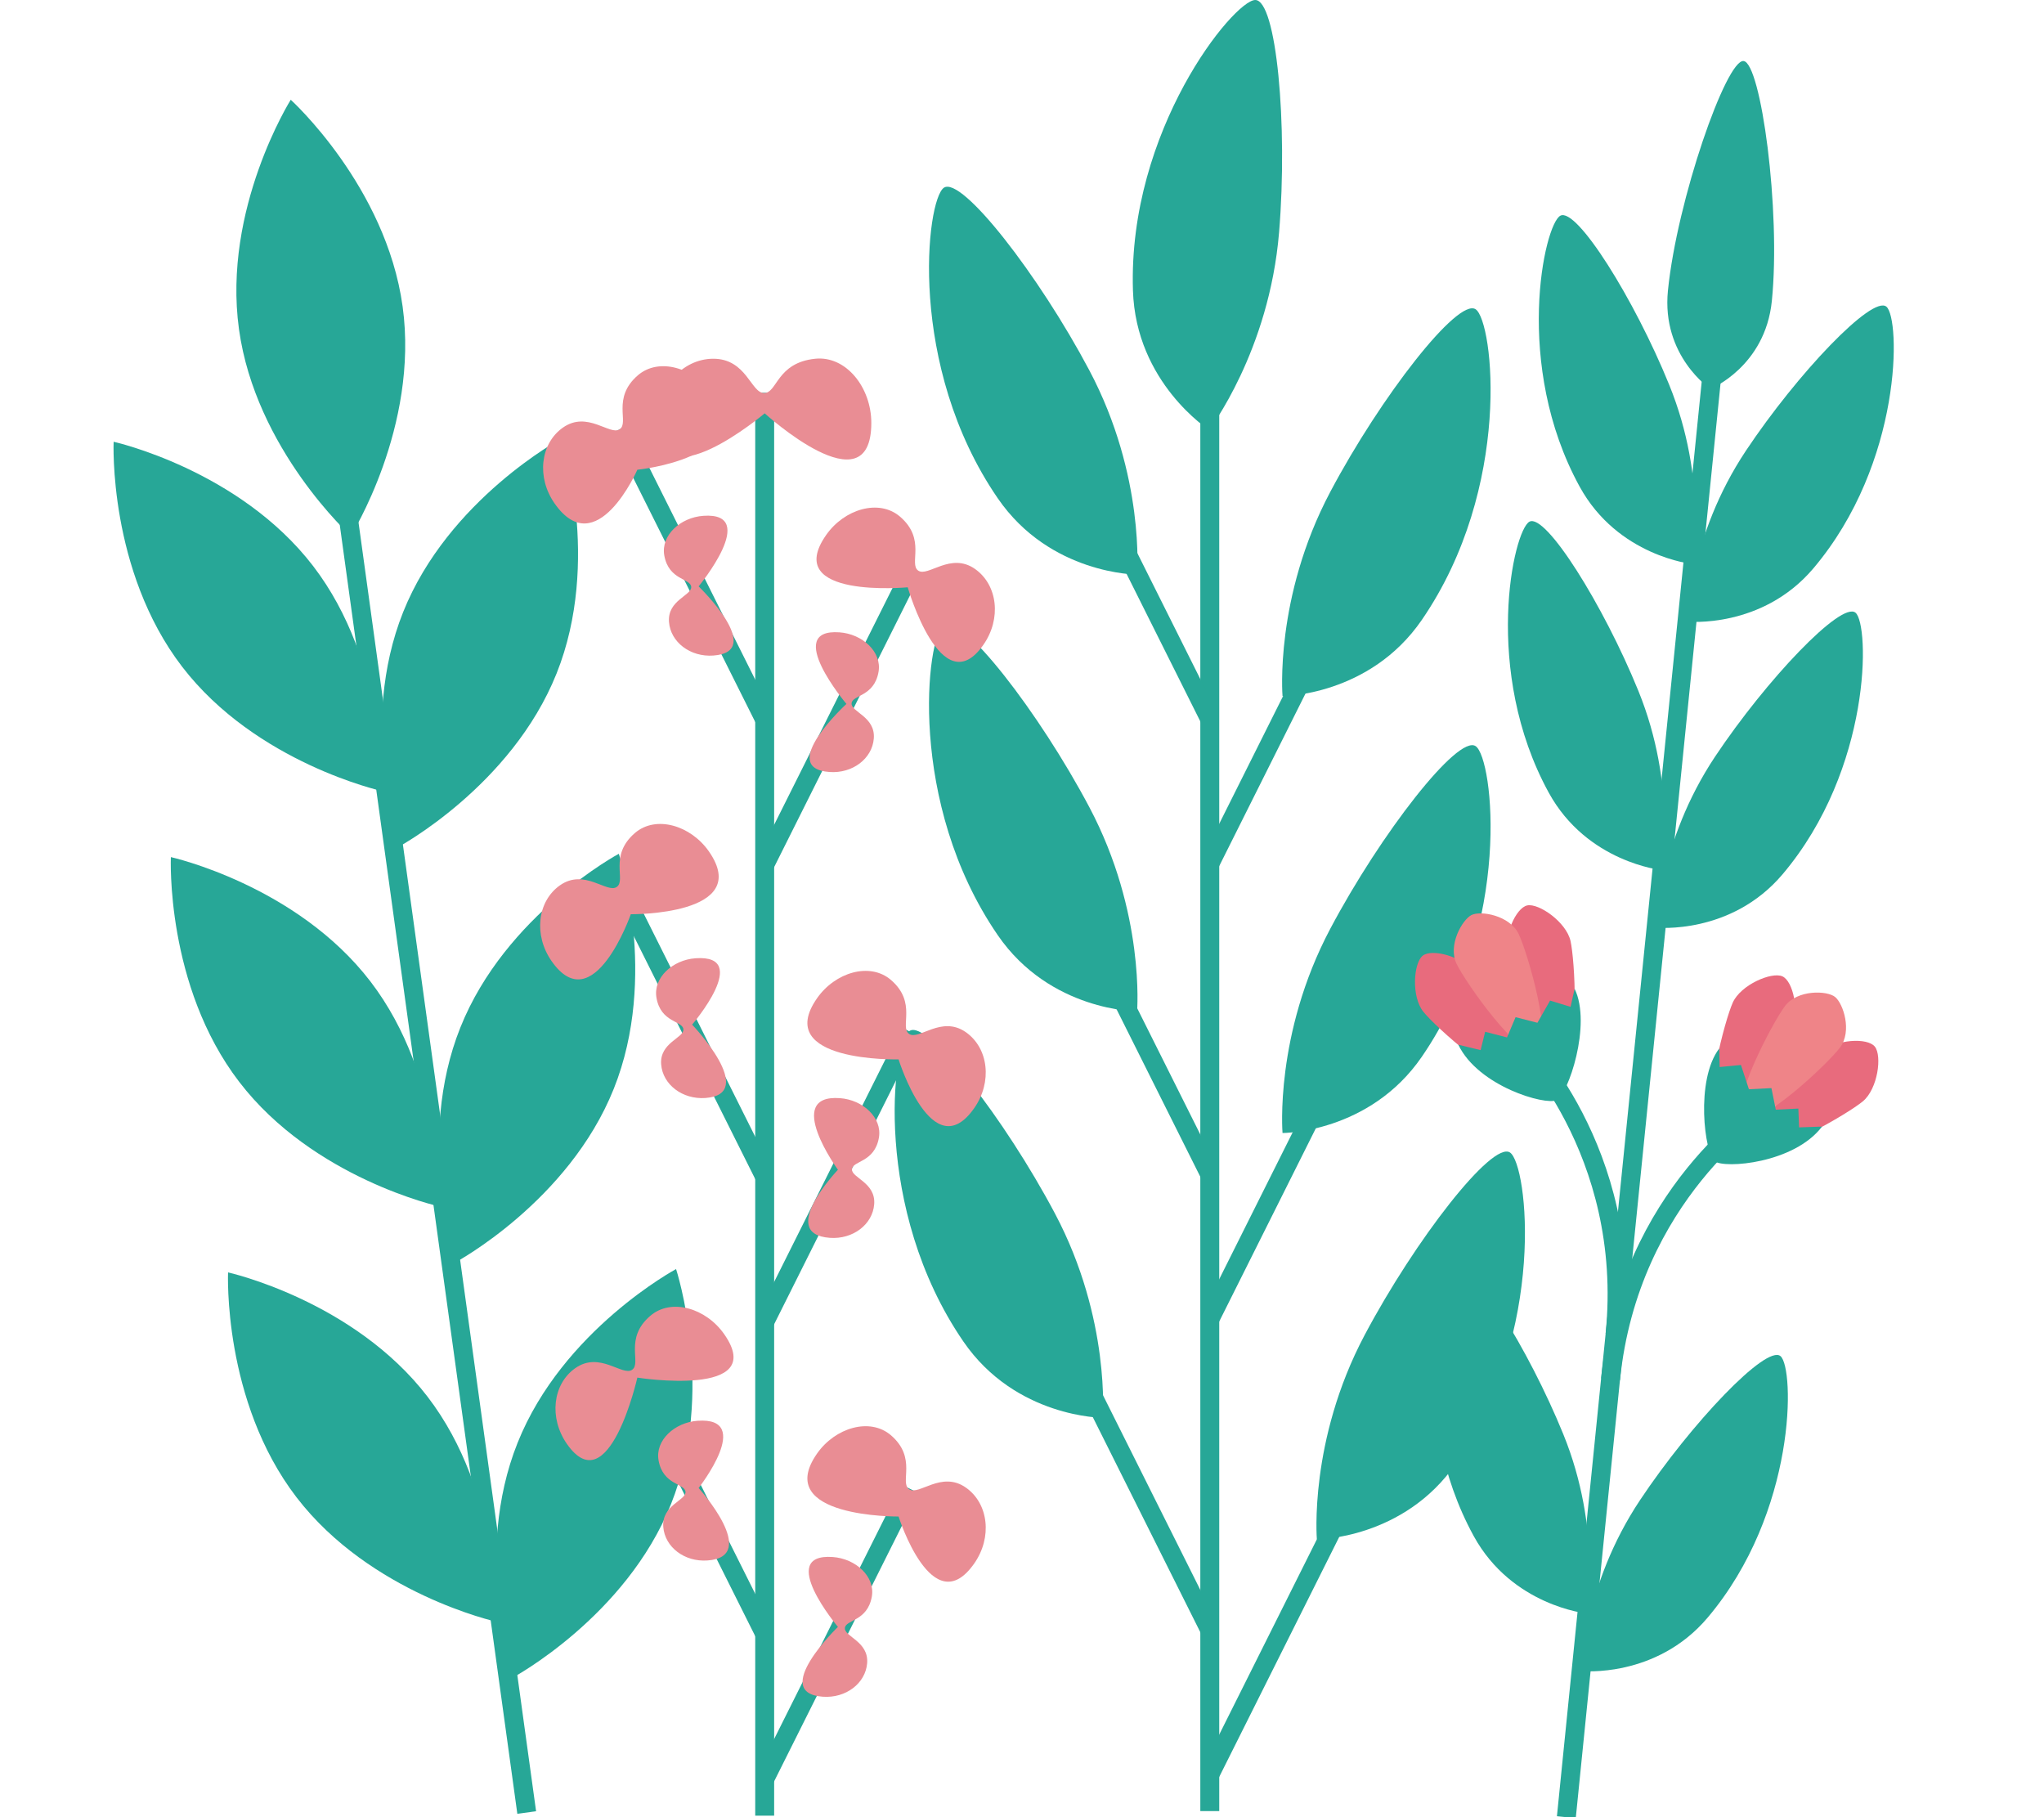 <svg width="54" height="48" viewBox="0 0 54 48" fill="none" xmlns="http://www.w3.org/2000/svg">
<g clip-path="url(#clip0_601_3070)">
<path d="M31.961 10.393V47.839" stroke="#27A797" stroke-width="0.5" stroke-miterlimit="10"/>
<path d="M31.961 18.997L28.141 11.356" stroke="#27A797" stroke-width="0.5" stroke-miterlimit="10"/>
<path d="M31.961 22.817L35.782 15.177" stroke="#27A797" stroke-width="0.5" stroke-miterlimit="10"/>
<path d="M31.961 31.026L28.141 23.386" stroke="#27A797" stroke-width="0.5" stroke-miterlimit="10"/>
<path d="M31.961 34.847L35.782 27.206" stroke="#27A797" stroke-width="0.5" stroke-miterlimit="10"/>
<path d="M31.961 43.056L28.141 35.415" stroke="#27A797" stroke-width="0.5" stroke-miterlimit="10"/>
<path d="M31.961 46.876L35.782 39.236" stroke="#27A797" stroke-width="0.5" stroke-miterlimit="10"/>
<path d="M26.359 13.161C27.742 15.177 30.04 15.177 30.04 15.177C30.04 15.177 30.258 12.573 28.779 9.782C27.449 7.271 25.404 4.64 24.936 4.959C24.47 5.277 23.957 9.662 26.359 13.161Z" fill="#27A797"/>
<path d="M26.359 24.701C27.742 26.716 30.04 26.716 30.04 26.716C30.04 26.716 30.258 24.113 28.779 21.321C27.449 18.811 25.404 16.18 24.936 16.498C24.47 16.817 23.957 21.202 26.359 24.701Z" fill="#27A797"/>
<path d="M25.451 35.435C26.834 37.45 29.132 37.45 29.132 37.45C29.132 37.45 29.35 34.846 27.871 32.055C26.541 29.545 24.496 26.913 24.029 27.232C23.562 27.552 23.05 31.936 25.451 35.435Z" fill="#27A797"/>
<path d="M37.564 16.373C36.181 18.388 33.883 18.388 33.883 18.388C33.883 18.388 33.665 15.784 35.144 12.993C36.474 10.483 38.519 7.852 38.986 8.17C39.453 8.489 39.966 12.873 37.564 16.373Z" fill="#27A797"/>
<path d="M37.564 27.912C36.181 29.928 33.883 29.928 33.883 29.928C33.883 29.928 33.665 27.323 35.144 24.533C36.474 22.023 38.519 19.391 38.986 19.71C39.453 20.029 39.966 24.413 37.564 27.912Z" fill="#27A797"/>
<path d="M38.471 38.647C37.089 40.661 34.79 40.661 34.79 40.661C34.79 40.661 34.572 38.057 36.051 35.267C37.382 32.756 39.426 30.125 39.894 30.444C40.361 30.762 40.873 35.147 38.471 38.647Z" fill="#27A797"/>
<path d="M29.931 7.673C30.008 10.116 31.943 11.356 31.943 11.356C31.943 11.356 33.532 9.281 33.792 6.134C34.026 3.302 33.723 -0.017 33.158 6.24903e-05C32.593 0.016 29.796 3.432 29.931 7.673Z" fill="#27A797"/>
<path d="M45.279 9.379L41.381 48" stroke="#27A797" stroke-width="0.5" stroke-miterlimit="10"/>
<path d="M47.334 27.181C47.122 27.648 45.83 29.581 45.401 29.388C44.972 29.194 45.568 26.947 45.779 26.48C45.991 26.013 46.801 25.665 47.087 25.789C47.372 25.913 47.544 26.714 47.334 27.181Z" fill="#E86B7D"/>
<path d="M48.123 27.781C47.73 28.109 46.214 29.872 46.516 30.234C46.818 30.596 48.822 29.418 49.216 29.09C49.609 28.761 49.726 27.887 49.53 27.645C49.334 27.403 48.517 27.452 48.123 27.781Z" fill="#E86B7D"/>
<path d="M48.608 27.674C48.277 28.11 46.472 29.812 46.072 29.509C45.672 29.205 46.828 27.009 47.158 26.573C47.489 26.137 48.27 26.162 48.482 26.335C48.695 26.509 48.939 27.239 48.608 27.674Z" fill="#EF8488"/>
<path d="M48.136 29.758C47.397 30.732 45.562 30.874 45.299 30.674C45.036 30.474 44.782 28.535 45.42 27.695L45.431 28.185L45.994 28.131L46.204 28.772L46.799 28.742L46.914 29.312L47.51 29.282L47.53 29.779L48.136 29.758Z" fill="#27A797"/>
<path d="M46.598 29.276C46.598 29.276 43.042 31.544 42.549 36.435" stroke="#27A797" stroke-width="0.5" stroke-miterlimit="10"/>
<path d="M39.828 25.231C39.942 25.732 40.821 27.883 41.28 27.779C41.74 27.675 41.605 25.355 41.491 24.854C41.378 24.355 40.653 23.853 40.348 23.916C40.044 23.981 39.715 24.732 39.828 25.231Z" fill="#E86B7D"/>
<path d="M38.936 25.661C39.255 26.062 40.387 28.092 40.019 28.386C39.651 28.68 37.922 27.125 37.603 26.725C37.282 26.325 37.343 25.445 37.583 25.247C37.824 25.049 38.615 25.261 38.936 25.661Z" fill="#E86B7D"/>
<path d="M38.481 25.46C38.718 25.953 40.146 27.982 40.599 27.764C41.052 27.546 40.358 25.164 40.121 24.671C39.884 24.177 39.114 24.045 38.871 24.172C38.629 24.3 38.244 24.967 38.481 25.46Z" fill="#EF8488"/>
<path d="M38.527 27.596C39.057 28.698 40.826 29.203 41.124 29.06C41.422 28.917 42.058 27.068 41.6 26.118L41.492 26.595L40.951 26.43L40.617 27.016L40.04 26.868L39.813 27.403L39.236 27.254L39.116 27.738L38.527 27.596Z" fill="#27A797"/>
<path d="M40.13 27.431C40.13 27.431 43.161 30.364 42.667 35.255" stroke="#27A797" stroke-width="0.5" stroke-miterlimit="10"/>
<path d="M45.111 42.732C43.751 44.339 41.781 44.14 41.781 44.14C41.781 44.14 41.819 41.889 43.328 39.624C44.686 37.587 46.666 35.509 47.039 35.822C47.412 36.136 47.473 39.939 45.111 42.732Z" fill="#27A797"/>
<path d="M38.933 40.573C39.945 42.419 41.914 42.618 41.914 42.618C41.914 42.618 42.327 40.406 41.301 37.885C40.378 35.618 38.852 33.185 38.424 33.418C37.996 33.651 37.177 37.365 38.933 40.573Z" fill="#27A797"/>
<path d="M47.093 23.094C45.733 24.701 43.763 24.503 43.763 24.503C43.763 24.503 43.801 22.252 45.31 19.986C46.668 17.95 48.648 15.871 49.021 16.185C49.394 16.499 49.455 20.302 47.093 23.094Z" fill="#27A797"/>
<path d="M40.915 20.936C41.927 22.783 43.896 22.982 43.896 22.982C43.896 22.982 44.309 20.768 43.283 18.247C42.36 15.98 40.834 13.548 40.406 13.78C39.978 14.013 39.159 17.728 40.915 20.936Z" fill="#27A797"/>
<path d="M47.909 15.011C46.549 16.618 44.578 16.42 44.578 16.42C44.578 16.42 44.617 14.169 46.126 11.904C47.484 9.866 49.464 7.788 49.837 8.101C50.21 8.416 50.27 12.219 47.909 15.011Z" fill="#27A797"/>
<path d="M41.731 12.852C42.742 14.699 44.712 14.898 44.712 14.898C44.712 14.898 45.125 12.685 44.098 10.164C43.176 7.897 41.65 5.465 41.222 5.698C40.794 5.93 39.974 9.645 41.731 12.852Z" fill="#27A797"/>
<path d="M44.065 7.673C43.889 9.408 45.189 10.274 45.189 10.274C45.189 10.274 46.635 9.685 46.81 7.95C47.052 5.559 46.521 1.658 46.063 1.612C45.606 1.566 44.306 5.281 44.065 7.673Z" fill="#27A797"/>
<path d="M9.135 13.186L13.915 47.877" stroke="#27A797" stroke-width="0.5" stroke-miterlimit="10"/>
<path d="M17.727 39.73C16.534 42.712 13.54 44.317 13.54 44.317C13.54 44.317 12.481 41.09 13.675 38.109C14.867 35.128 17.861 33.522 17.861 33.522C17.861 33.522 18.92 36.75 17.727 39.73Z" fill="#27A797"/>
<path d="M7.834 39.551C9.789 42.098 13.105 42.835 13.105 42.835C13.105 42.835 13.251 39.441 11.296 36.894C9.342 34.347 6.025 33.61 6.025 33.61C6.025 33.61 5.879 37.004 7.834 39.551Z" fill="#27A797"/>
<path d="M16.215 28.76C15.022 31.741 12.029 33.346 12.029 33.346C12.029 33.346 10.969 30.119 12.163 27.139C13.355 24.157 16.349 22.552 16.349 22.552C16.349 22.552 17.408 25.78 16.215 28.76Z" fill="#27A797"/>
<path d="M6.322 28.58C8.277 31.128 11.593 31.864 11.593 31.864C11.593 31.864 11.74 28.47 9.785 25.923C7.83 23.376 4.514 22.64 4.514 22.64C4.514 22.64 4.367 26.034 6.322 28.58Z" fill="#27A797"/>
<path d="M14.704 17.79C13.511 20.77 10.517 22.376 10.517 22.376C10.517 22.376 9.458 19.148 10.651 16.167C11.844 13.187 14.838 11.581 14.838 11.581C14.838 11.581 15.897 14.809 14.704 17.79Z" fill="#27A797"/>
<path d="M4.811 17.61C6.766 20.157 10.082 20.893 10.082 20.893C10.082 20.893 10.228 17.5 8.273 14.952C6.319 12.406 3.002 11.669 3.002 11.669C3.002 11.669 2.856 15.062 4.811 17.61Z" fill="#27A797"/>
<path d="M6.313 8.693C6.751 11.873 9.268 14.154 9.268 14.154C9.268 14.154 11.075 11.278 10.637 8.097C10.199 4.916 7.681 2.635 7.681 2.635C7.681 2.635 5.875 5.512 6.313 8.693Z" fill="#27A797"/>
<path d="M20.202 10.375V47.96" stroke="#27A797" stroke-width="0.5" stroke-miterlimit="10"/>
<path d="M20.202 19.011L16.368 11.341" stroke="#27A797" stroke-width="0.5" stroke-miterlimit="10"/>
<path d="M20.202 22.845L24.037 15.176" stroke="#27A797" stroke-width="0.5" stroke-miterlimit="10"/>
<path d="M20.202 31.085L16.368 23.416" stroke="#27A797" stroke-width="0.5" stroke-miterlimit="10"/>
<path d="M20.202 34.92L24.037 27.25" stroke="#27A797" stroke-width="0.5" stroke-miterlimit="10"/>
<path d="M20.202 43.159L16.368 35.49" stroke="#27A797" stroke-width="0.5" stroke-miterlimit="10"/>
<path d="M20.202 46.994L24.037 39.325" stroke="#27A797" stroke-width="0.5" stroke-miterlimit="10"/>
<path d="M18.837 9.476C19.722 9.471 19.838 10.382 20.187 10.382C20.537 10.382 20.515 9.58 21.538 9.476C22.353 9.393 23.019 10.235 23.019 11.171C23.019 13.484 20.202 10.918 20.202 10.918C20.202 10.918 17.355 13.331 17.355 11.171C17.355 10.235 18.018 9.482 18.837 9.476Z" fill="#E98D94"/>
<path d="M14.87 11.296C15.517 10.838 16.117 11.516 16.373 11.338C16.629 11.159 16.155 10.513 16.852 9.913C17.408 9.435 18.327 9.711 18.806 10.397C19.99 12.094 16.838 12.408 16.838 12.408C16.838 12.408 15.757 14.882 14.651 13.297C14.172 12.611 14.272 11.719 14.87 11.296Z" fill="#E98D94"/>
<path d="M17.674 16.429C17.629 15.852 18.277 15.731 18.261 15.502C18.245 15.274 17.664 15.331 17.549 14.668C17.458 14.141 17.974 13.668 18.582 13.625C20.085 13.519 18.457 15.489 18.457 15.489C18.457 15.489 20.248 17.216 18.844 17.316C18.236 17.359 17.715 16.962 17.674 16.429Z" fill="#E98D94"/>
<path d="M14.791 23.387C15.439 22.929 16.037 23.607 16.294 23.428C16.551 23.25 16.076 22.604 16.773 22.004C17.329 21.526 18.248 21.802 18.727 22.488C19.911 24.185 16.665 24.149 16.665 24.149C16.665 24.149 15.678 26.972 14.573 25.388C14.094 24.702 14.194 23.81 14.791 23.387Z" fill="#E98D94"/>
<path d="M17.467 28.116C17.422 27.539 18.071 27.418 18.055 27.189C18.038 26.962 17.457 27.017 17.343 26.355C17.251 25.828 17.768 25.355 18.375 25.312C19.878 25.206 18.285 27.065 18.285 27.065C18.285 27.065 20.041 28.903 18.637 29.003C18.029 29.046 17.509 28.649 17.467 28.116Z" fill="#E98D94"/>
<path d="M15.197 36.14C15.844 35.683 16.443 36.361 16.7 36.182C16.956 36.003 16.481 35.357 17.179 34.758C17.735 34.279 18.654 34.555 19.133 35.242C20.317 36.938 16.838 36.389 16.838 36.389C16.838 36.389 16.084 39.726 14.978 38.142C14.499 37.455 14.599 36.563 15.197 36.14Z" fill="#E98D94"/>
<path d="M17.523 40.332C17.478 39.756 18.126 39.634 18.11 39.407C18.094 39.179 17.513 39.234 17.398 38.572C17.306 38.046 17.822 37.572 18.43 37.529C19.934 37.422 18.457 39.305 18.457 39.305C18.457 39.305 20.096 41.12 18.692 41.219C18.084 41.263 17.564 40.865 17.523 40.332Z" fill="#E98D94"/>
<path d="M25.762 15.031C25.114 14.573 24.515 15.251 24.258 15.072C24.002 14.894 24.477 14.248 23.779 13.648C23.224 13.17 22.304 13.446 21.825 14.133C20.641 15.829 23.981 15.513 23.981 15.513C23.981 15.513 24.874 18.618 25.98 17.032C26.46 16.346 26.359 15.454 25.762 15.031Z" fill="#E98D94"/>
<path d="M23.085 19.506C23.13 18.929 22.482 18.807 22.498 18.579C22.514 18.352 23.096 18.408 23.21 17.746C23.302 17.219 22.785 16.746 22.178 16.703C20.675 16.596 22.362 18.594 22.362 18.594C22.362 18.594 20.512 20.294 21.915 20.392C22.523 20.436 23.044 20.039 23.085 19.506Z" fill="#E98D94"/>
<path d="M25.52 27.267C24.873 26.81 24.273 27.489 24.017 27.31C23.76 27.131 24.235 26.485 23.538 25.885C22.982 25.407 22.062 25.683 21.584 26.37C20.4 28.067 23.739 27.983 23.739 27.983C23.739 27.983 24.633 30.854 25.739 29.269C26.218 28.583 26.118 27.69 25.52 27.267Z" fill="#E98D94"/>
<path d="M23.095 31.81C23.14 31.234 22.492 31.112 22.508 30.884C22.523 30.657 23.105 30.712 23.22 30.05C23.311 29.523 22.795 29.049 22.187 29.007C20.684 28.9 22.137 30.899 22.137 30.899C22.137 30.899 20.521 32.598 21.925 32.697C22.533 32.741 23.054 32.343 23.095 31.81Z" fill="#E98D94"/>
<path d="M25.52 39.296C24.873 38.838 24.273 39.516 24.017 39.337C23.76 39.158 24.235 38.513 23.538 37.912C22.982 37.435 22.062 37.711 21.584 38.397C20.4 40.094 23.739 40.058 23.739 40.058C23.739 40.058 24.633 42.882 25.739 41.297C26.218 40.611 26.118 39.718 25.52 39.296Z" fill="#E98D94"/>
<path d="M22.909 43.932C22.953 43.355 22.305 43.233 22.321 43.005C22.337 42.778 22.918 42.833 23.033 42.171C23.124 41.644 22.609 41.171 22 41.128C20.497 41.021 22.137 42.974 22.137 42.974C22.137 42.974 20.334 44.719 21.738 44.818C22.347 44.862 22.867 44.464 22.909 43.932Z" fill="#E98D94"/>
</g>
<defs>
<clipPath id="clip0_601_3070">
<rect width="54" height="48" fill="white"/>
</clipPath>
</defs>
</svg>
